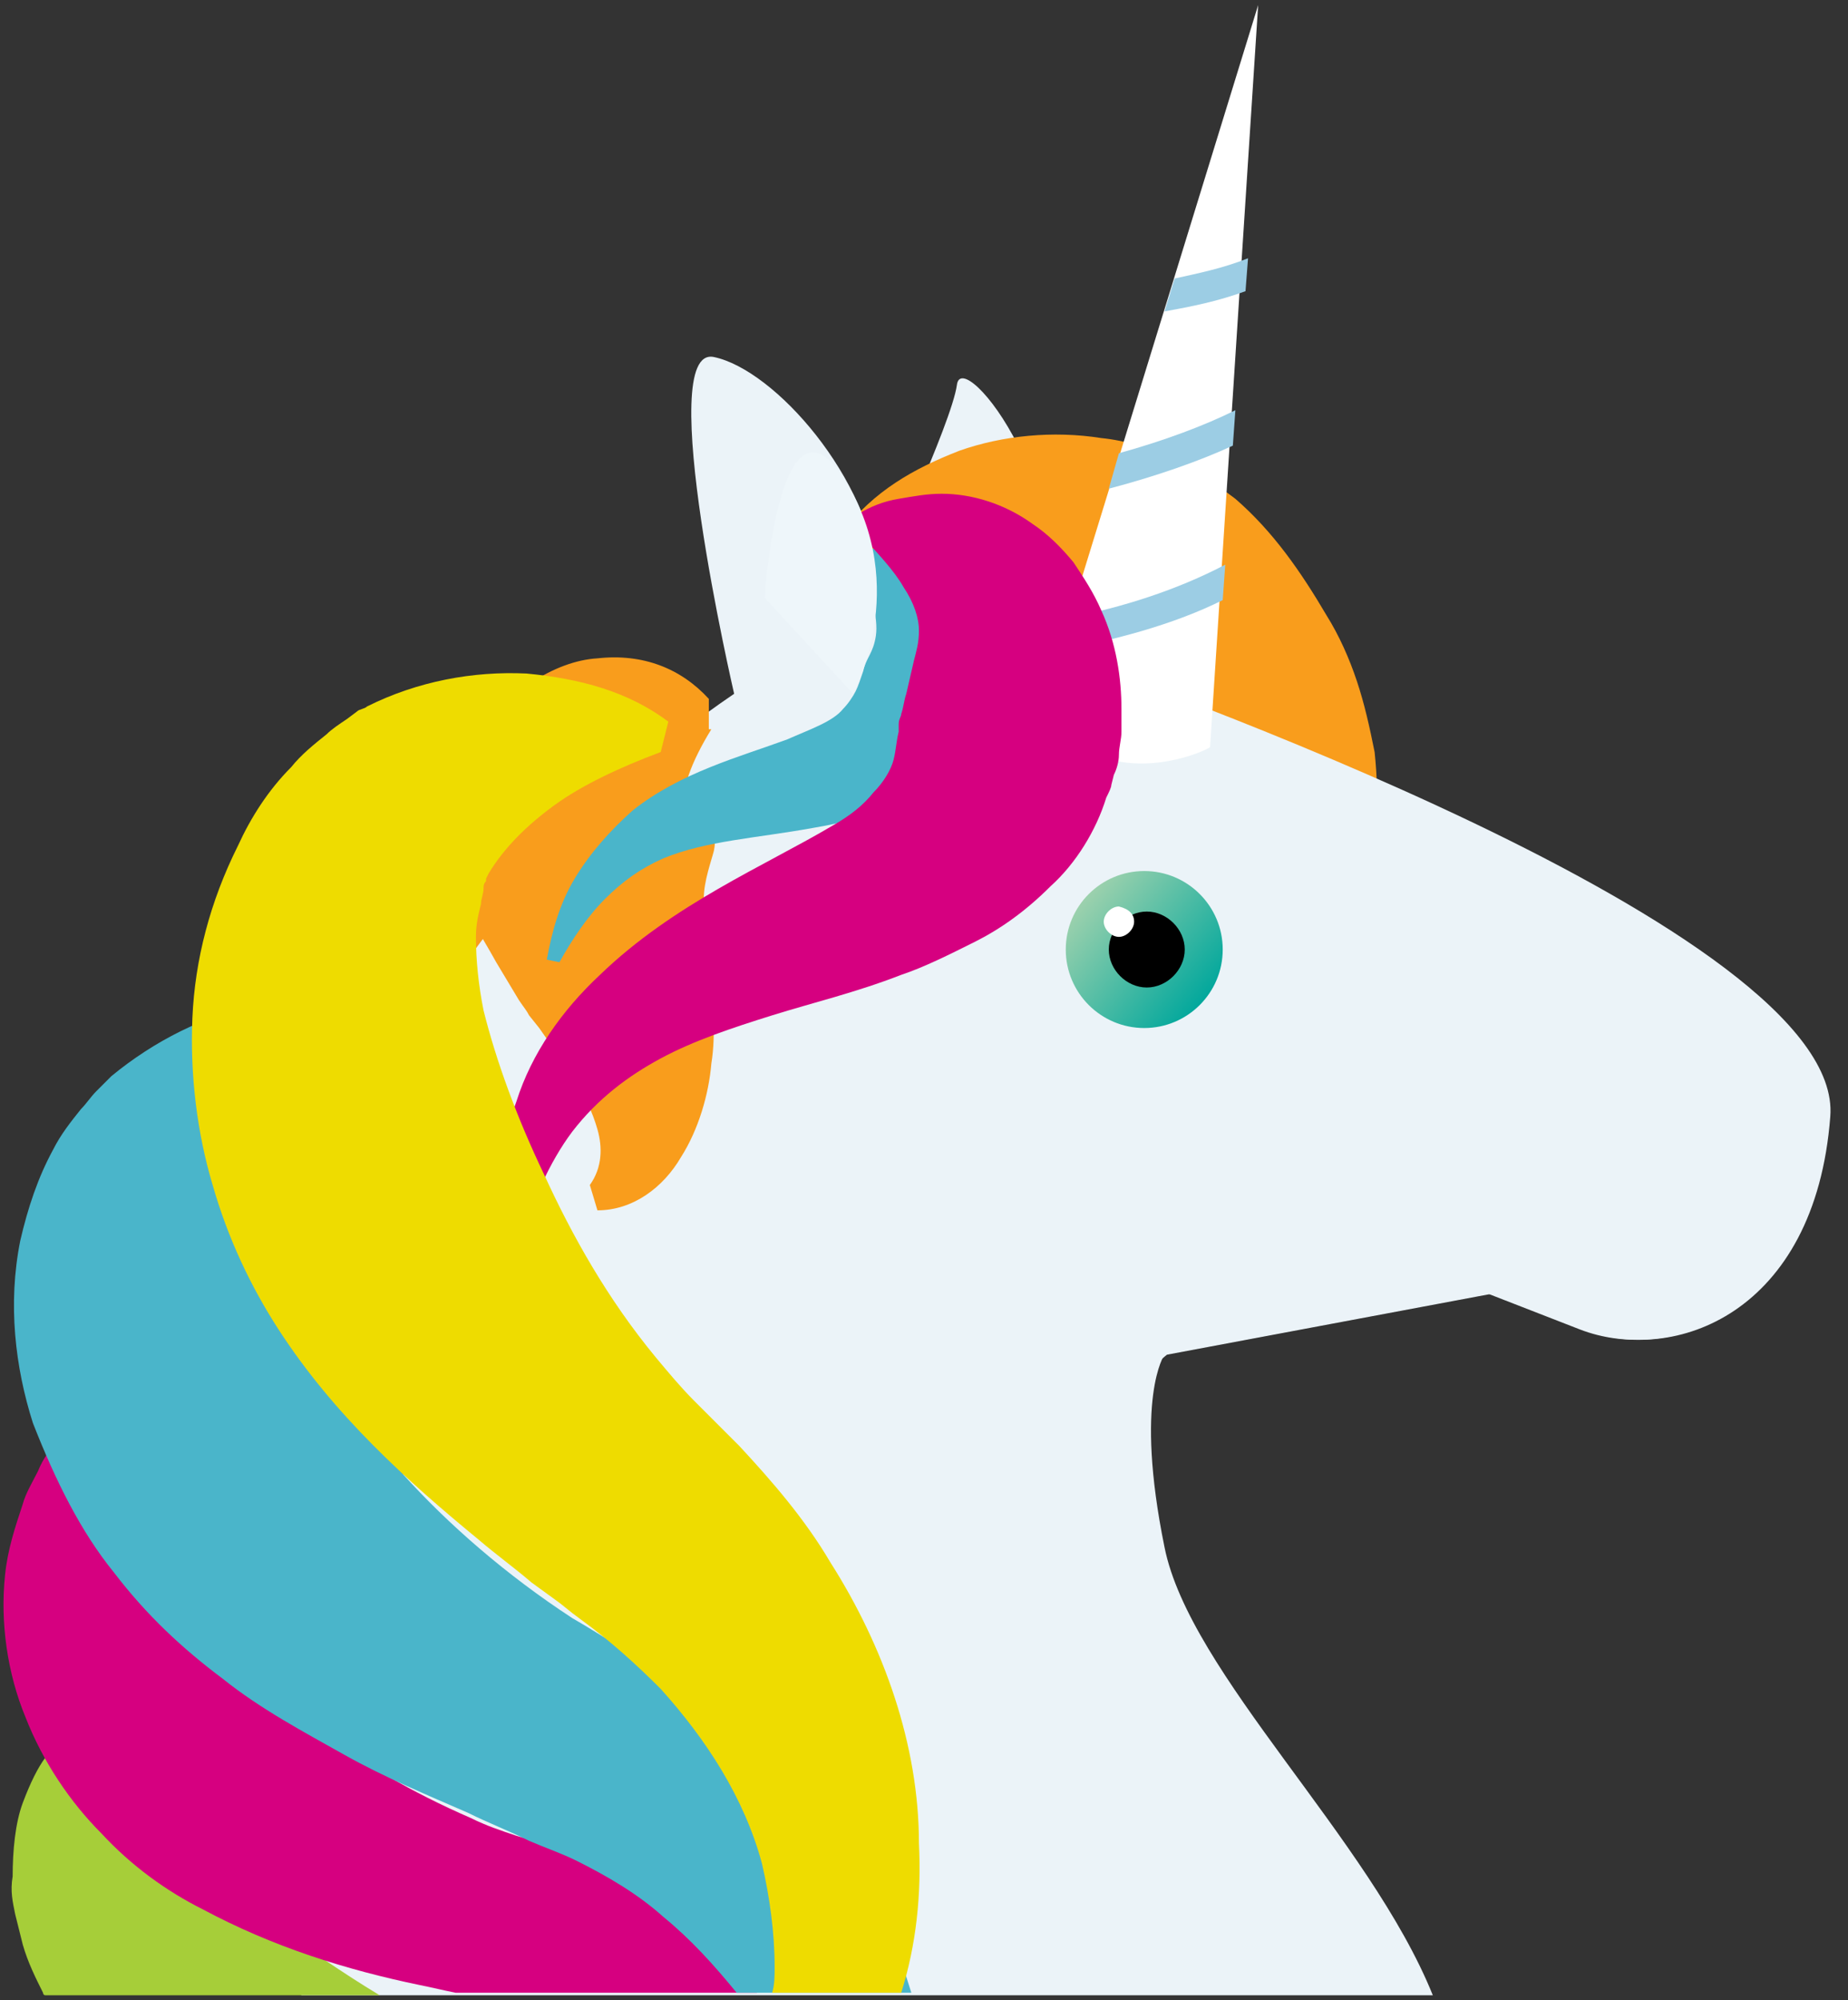 <?xml version="1.0" encoding="UTF-8"?>
<svg width="73px" height="79px" viewBox="0 0 73 79" version="1.1" xmlns="http://www.w3.org/2000/svg" xmlns:xlink="http://www.w3.org/1999/xlink">
    <rect x="0" y="0" width="73" height="79" fill="#333333" stroke="none"/>
    <!-- Generator: Sketch 52.2 (67145) - http://www.bohemiancoding.com/sketch -->
    <title>eenhoorn</title>
    <desc>Created with Sketch.</desc>
    <defs>
        <linearGradient x1="11.998%" y1="18.058%" x2="89.41%" y2="83.015%" id="linearGradient-1">
            <stop stop-color="#9CD1AD" offset="0%"></stop>
            <stop stop-color="#00A79C" offset="100%"></stop>
        </linearGradient>
    </defs>
    <g id="Page-1" stroke="none" stroke-width="1" fill="none" fill-rule="evenodd">
        <g id="alle-poppetjes-od-copy" transform="translate(-100, 0)">
            <g id="eenhoorn" transform="translate(100, 0)">
                <path d="M11.9,78.8 L56.6,78.8 C54.1,72.6 47,66.1 46,61.1 C44.8,55.2 46,53.5 46,53.5 L58.8,51.1 C58.8,51.1 58.8,51.1 62.4,52.5 C66,53.9 71.6,51.9 72.2,44.1 C72.8,36.3 41.2,25.6 41.2,25.6 C42.9,19.7 38,13.6 37.8,15.2 C37.6,16.7 34.7,22.9 34.7,22.9 C34.4,18.9 30.6,14.6 28.2,14.1 C25.8,13.6 29,27.4 29,27.4 C17.4,35.3 8.5,49.6 11.3,70.6 C11.8,73.6 11.9,76.3 11.9,78.8 Z" id="Path" fill="#EBF3F8"></path>
                <polygon id="Path" fill="#F99D1C" points="30.1 29.7 21.3 28.3 8 61.3 6.9 76.4"></polygon>
                <path d="M33.3,21 C34.5,19.4 36.1,18.5 37.9,17.8 C39.6,17.2 41.6,17 43.5,17.3 C44.5,17.4 45.4,17.7 46.3,18.1 C47.2,18.5 48,19.1 48.8,19.7 C50.3,21 51.4,22.6 52.4,24.3 C52.9,25.1 53.3,26 53.6,26.9 C53.9,27.8 54.1,28.7 54.3,29.7 C54.5,31.6 54.4,33.4 54,35 C53.2,38.3 51.6,41.1 49.8,43.6 L49,43.3 C49.6,40.3 50.1,37.4 49.7,34.7 C49.6,33.4 49.2,32.1 48.8,31.1 C48.3,30 47.7,29.1 46.9,28.4 C46.1,27.6 45,27.1 44,26.7 C43,26.3 42.1,25.9 41.2,25.4 C40.2,24.9 39.2,24.3 37.9,23.7 L33.6,21.8 L33.3,21 Z" id="Path" fill="#F99D1C"></path>
                <path d="M46.1,53.5 L58.9,51.1 C58.9,51.1 58.9,51.1 62.5,52.5 C66.1,53.9 71.7,51.9 72.3,44.1 C72.9,36.7 44.4,26.7 41.5,25.7 L37,26.8 C37,26.8 30.8,27.6 25.4,30.3 C22.3,33 19.5,36.2 17.1,39.9 C16.9,42.1 17.4,44.7 19.1,47.6 C25.6,59.1 36.7,58.5 44.8,56.5 C44.1,55 46.1,53.5 46.1,53.5 Z" id="Path" fill="#EBF3F8"></path>
                <path d="M41.2,27.8 L49.7,0.2 L47.8,29.5 C47.8,29.6 43.3,31.7 41.2,27.8 Z" id="Path" fill="#FFFFFF"></path>
                <g id="Group" transform="translate(41, 10)" fill="#9CCDE4">
                    <path d="M7.4,12.3 C5.5,13.3 3.3,14 1.2,14.4 L0.8,15.7 C2.9,15.3 5.3,14.7 7.3,13.7 L7.4,12.3 Z" id="Path"></path>
                    <path d="M5.4,1 L5,2.3 C6.1,2.1 7.1,1.9 8.2,1.5 L8.3,0.2 C7.3,0.6 6.3,0.8 5.4,1 Z" id="Path"></path>
                    <path d="M2.8,9.3 C4.7,8.8 6.4,8.2 7.7,7.6 L7.8,6.2 C6.6,6.8 5,7.4 3.2,7.9 L2.8,9.3 Z" id="Path"></path>
                </g>
                <circle id="Oval" fill="url(#linearGradient-1)" cx="45.2" cy="37.5" r="3.1"></circle>
                <path d="M46.8,37.5 C46.8,38.3 46.1,39 45.3,39 C44.5,39 43.8,38.3 43.8,37.5 C43.8,36.7 44.5,36 45.3,36 C46.1,36 46.8,36.7 46.8,37.5 Z" id="Path" fill="#000000"></path>
                <path d="M44.8,36.4 C44.8,36.7 44.5,37 44.2,37 C43.9,37 43.6,36.7 43.6,36.4 C43.6,36.1 43.9,35.8 44.2,35.8 C44.6,35.9 44.8,36.1 44.8,36.4 Z" id="Path" fill="#FFFFFF"></path>
                <path d="M28.1,28.8 C27.3,30.1 26.9,31.2 27,32 C27.1,32.8 27.6,33 27.9,33 C28.2,33.1 28.3,33.1 28.2,33.6 C28.1,34 27.8,34.8 27.8,35.5 C27.8,35.9 27.8,36.3 27.9,36.7 C27.9,36.9 28,37.2 28,37.5 C28,37.8 28.1,38.1 28.1,38.4 C28.2,39 28.2,39.6 28.2,40.2 C28.2,40.8 28.2,41.4 28.1,42 C28,43.2 27.6,44.6 26.9,45.7 C26.2,46.9 25,47.8 23.6,47.8 L23.3,46.8 C23.8,46.1 23.8,45.3 23.6,44.6 C23.4,43.9 23.1,43.3 22.7,42.6 C22.5,42.3 22.2,41.9 22,41.6 L21.3,40.6 L20.9,40.1 C20.8,39.9 20.7,39.8 20.5,39.5 L19.6,38 C19,36.9 18.2,35.8 17.9,34.3 C17.7,33.6 17.7,32.7 17.9,31.9 C18.1,31 18.4,30.1 18.9,29.2 C19.9,27.4 21.9,26.1 23.6,26 C25.4,25.8 26.9,26.4 28,27.6 L28,28.8 L28.1,28.8 Z" id="Path" fill="#F99D1C"></path>
                <path d="M34.2,21.7 C34.9,21.6 35.6,21.7 36.2,22 C36.8,22.3 37.5,22.7 38,23.3 C38.5,23.9 38.9,24.7 39,25.6 C39.2,26.5 39.1,27.3 38.8,28.1 C38.5,28.8 38.1,29.5 37.6,30.1 C37.1,30.7 36.4,31.2 35.8,31.5 C34.5,32.2 33.3,32.5 32.1,32.7 C29.9,33.1 27.9,33.2 26.2,33.9 C25.3,34.3 24.6,34.8 23.9,35.5 C23.2,36.2 22.6,37.1 22.1,38 L21.6,37.9 C21.8,36.8 22.1,35.7 22.7,34.7 C23.3,33.7 24.1,32.8 25,32 C26.9,30.5 29.2,29.9 31.1,29.2 C32,28.8 32.9,28.5 33.3,28 C33.5,27.8 33.7,27.5 33.8,27.3 C33.9,27.1 34,26.8 34.1,26.5 C34.2,26 34.5,25.8 34.6,25.1 C34.7,24.4 34.4,23.4 34,22.2 L34.2,21.7 Z" id="Path" fill="#4AB5CA"></path>
                <path d="M33.9,20.3 C34.4,20 34.9,19.8 35.5,19.7 C36.1,19.6 36.6,19.5 37.2,19.5 C38.4,19.5 39.7,19.9 40.8,20.7 C41.4,21.1 41.9,21.6 42.4,22.2 C42.8,22.8 43.2,23.4 43.5,24.1 C44.1,25.4 44.3,26.8 44.3,28 C44.3,28.3 44.3,28.6 44.3,28.9 C44.3,29.2 44.2,29.5 44.2,29.8 C44.2,30.1 44.1,30.4 44,30.6 L43.9,31 C43.9,31.1 43.8,31.3 43.7,31.5 C43.3,32.8 42.5,34.1 41.5,35 C40.5,36 39.5,36.7 38.5,37.2 C37.5,37.7 36.5,38.2 35.6,38.5 C33.8,39.2 32.1,39.6 30.5,40.1 C28.9,40.6 27.4,41.1 26.1,41.8 C24.8,42.5 23.6,43.4 22.6,44.7 C21.7,45.9 21,47.5 20.5,49.2 L19.7,49.1 C19.6,47.3 19.7,45.4 20.4,43.5 C21,41.6 22.2,39.9 23.7,38.5 C26.6,35.7 30.2,34.2 32.9,32.6 C33.6,32.2 34.1,31.8 34.5,31.3 C34.9,30.9 35.2,30.4 35.3,30 C35.4,29.6 35.4,29.3 35.5,28.9 C35.5,28.8 35.5,28.8 35.5,28.8 L35.5,28.6 C35.5,28.4 35.6,28.3 35.6,28.2 C35.7,27.9 35.7,27.7 35.8,27.4 L36.1,26.1 C36.2,25.7 36.3,25.4 36.3,24.9 C36.3,24.4 36.1,23.8 35.7,23.2 C35.3,22.5 34.7,21.9 34,21.1 L33.9,20.3 Z" id="Path" fill="#D60080"></path>
                <path d="M33.7,27.4 C33.7,27.4 36,23.2 33.4,19 C30.8,14.8 30.2,23.6 30.2,23.6 L33.7,27.4 Z" id="Path" fill="#EEF6FA"></path>
                <path d="M0.6,75.6 C0.7,76 0.8,76.4 0.9,76.8 C1.1,77.5 1.4,78.1 1.7,78.7 C1.7,78.7 1.7,78.8 1.8,78.8 L15,78.8 C13.5,77.9 12.1,76.9 10.9,76.1 C10.6,75.8 10.2,75.6 10,75.4 C9.9,75.3 9.8,75.2 9.7,75.1 C9.6,75 9.6,75 9.6,75 C9.6,75 9.6,75 9.6,75 C9.6,75 9.6,75 9.6,75 L9.6,74.9 L9.5,74.8 L9.1,74.3 L8.4,73.4 C8.2,73.1 8,73 7.9,72.9 C7.8,72.8 7.7,72.8 7.6,72.6 C7.5,72.4 7.5,71.9 7.6,71.3 L7.6,70.9 C7.6,70.7 7.6,70.6 7.6,70.5 C7.6,70.3 7.6,70.1 7.6,69.9 C7.6,69.1 7.8,68.2 8.1,67.3 C8.3,66.9 8.4,66.4 8.7,65.9 C8.9,65.5 9.2,65 9.5,64.5 L9.2,63.7 C6.7,63.8 4.2,65.4 2.7,67.8 C2.5,68.1 2.3,68.4 2.2,68.7 C2.1,68.9 2,69 2,69.1 L1.8,69.4 C1.5,69.8 1.2,70.4 0.9,71.2 C0.6,72 0.5,73.1 0.5,74.1 C0.4,74.7 0.5,75.1 0.6,75.6 Z" id="Path" fill="#A6CE39"></path>
                <path d="M4,72.4 C5.2,73.7 6.6,74.7 8,75.4 C10.8,76.9 13.7,77.8 16.6,78.4 C17.1,78.5 17.5,78.6 18,78.7 L29.9,78.7 C29,77.5 28,76.4 26.7,75.5 C25.4,74.5 24,73.8 22.5,73.2 C22.1,73 21.8,72.9 21.4,72.8 L20.4,72.5 C19.8,72.3 19.2,72.1 18.6,71.8 C16.3,70.8 14.2,69.6 12.5,68.2 C10.8,66.9 9.3,65.6 8.4,64.3 C8.2,64 8,63.6 7.8,63.3 C7.6,62.9 7.5,62.6 7.4,62.2 C7.3,61.8 7.2,61.4 7.2,61 C7.2,60.8 7.2,60.6 7.2,60.4 C7.2,60.2 7.2,60 7.3,59.7 C7.5,58.7 7.9,57.7 8.6,56.7 C8.9,56.2 9.3,55.7 9.7,55.2 C10.1,54.7 10.6,54.3 11.1,53.8 L10.9,53 C10.1,52.9 9.4,52.9 8.6,53.1 C7.8,53.2 7.1,53.5 6.3,53.8 C4.8,54.4 3.4,55.5 2.3,56.9 C2,57.2 1.7,57.6 1.5,58.1 C1.3,58.5 1,59 0.9,59.4 C0.6,60.3 0.3,61.2 0.2,62.2 C5.68156633e-14,64.1 0.3,66.1 1,67.8 C1.7,69.6 2.8,71.2 4,72.4 Z" id="Path" fill="#D60080"></path>
                <path d="M4.5,62.1 C5.8,63.8 7.2,65.1 8.8,66.3 C10.3,67.5 12,68.4 13.6,69.3 C15.2,70.2 16.9,70.9 18.5,71.6 C19.3,72 20.1,72.3 20.9,72.7 C21.6,73 22.2,73.2 22.8,73.5 C24,74.1 25.2,74.8 26.2,75.7 C27.3,76.6 28.2,77.6 29.1,78.7 L36,78.7 C35.1,75.7 33.5,72.9 31.4,70.5 C30.1,69 28.6,67.7 27,66.6 C26.6,66.3 26.2,66 25.8,65.8 L24.6,65.1 C23.9,64.7 23.3,64.3 22.6,63.9 C20,62.2 17.7,60.2 15.9,58.2 C14,56.2 12.4,54.3 11.3,52.5 C10.8,51.6 10.4,50.8 10.2,49.9 C10.1,49.5 10,49.1 10,48.6 C10,48.4 10,48.2 10,48 C10,47.9 10,47.8 10,47.7 L10,47.5 C10,47.4 10.1,47.4 10.1,47.3 C10.5,46.2 11.2,45.1 12.2,44 C13.2,43 14.5,42 15.9,41.1 L15.9,40 C14.1,39.4 12.1,39.3 10.1,39.7 C8.1,40.1 6.1,41.1 4.4,42.5 C4.3,42.6 4.2,42.7 4.1,42.8 L3.8,43.1 C3.6,43.3 3.4,43.6 3.2,43.8 C2.8,44.3 2.4,44.8 2.1,45.4 C1.5,46.5 1.1,47.7 0.8,49 C0.3,51.5 0.6,54 1.3,56.2 C2.2,58.5 3.2,60.5 4.5,62.1 Z" id="Path" fill="#4AB5CA"></path>
                <path d="M32.8,61.7 C31.8,60 30.5,58.5 29.2,57.1 L27.4,55.3 C26.9,54.8 26.4,54.2 25.9,53.6 C24,51.3 22.6,48.8 21.5,46.4 C20.4,44.1 19.6,41.9 19.1,39.9 C18.9,38.9 18.8,37.9 18.8,37 C18.8,36.5 18.9,36.1 19,35.7 C19,35.5 19.1,35.3 19.1,35.1 C19.1,35 19.1,34.9 19.2,34.8 L19.2,34.7 L19.3,34.5 C19.9,33.5 20.8,32.6 21.9,31.8 C23,31 24.5,30.3 26.1,29.7 L26.4,28.5 C24.8,27.3 22.9,26.8 20.8,26.6 C18.7,26.5 16.5,26.9 14.5,27.9 C14.4,28 14.2,28 14.1,28.1 L13.7,28.4 C13.4,28.6 13.1,28.8 12.9,29 C12.4,29.4 11.9,29.8 11.5,30.3 C10.6,31.2 9.9,32.3 9.4,33.4 C8.3,35.6 7.7,37.9 7.6,40.2 C7.5,42.5 7.8,44.8 8.4,46.8 C9,48.9 9.9,50.8 11,52.5 C13.2,55.9 16.1,58.5 18.9,60.8 C19.6,61.4 20.3,61.9 21,62.5 L22.1,63.3 L22.6,63.7 L23,64 C24.1,64.8 25.1,65.7 26.1,66.7 C27.9,68.7 29.4,71 30.1,73.6 C30.4,74.9 30.6,76.3 30.6,77.7 C30.6,78 30.6,78.4 30.5,78.7 L35.6,78.7 C36.2,76.8 36.4,74.8 36.3,72.8 C36.3,68.9 34.9,65 32.8,61.7 Z" id="Path" fill="#EEDC00"></path>
            </g>
        </g>
    </g>
</svg>